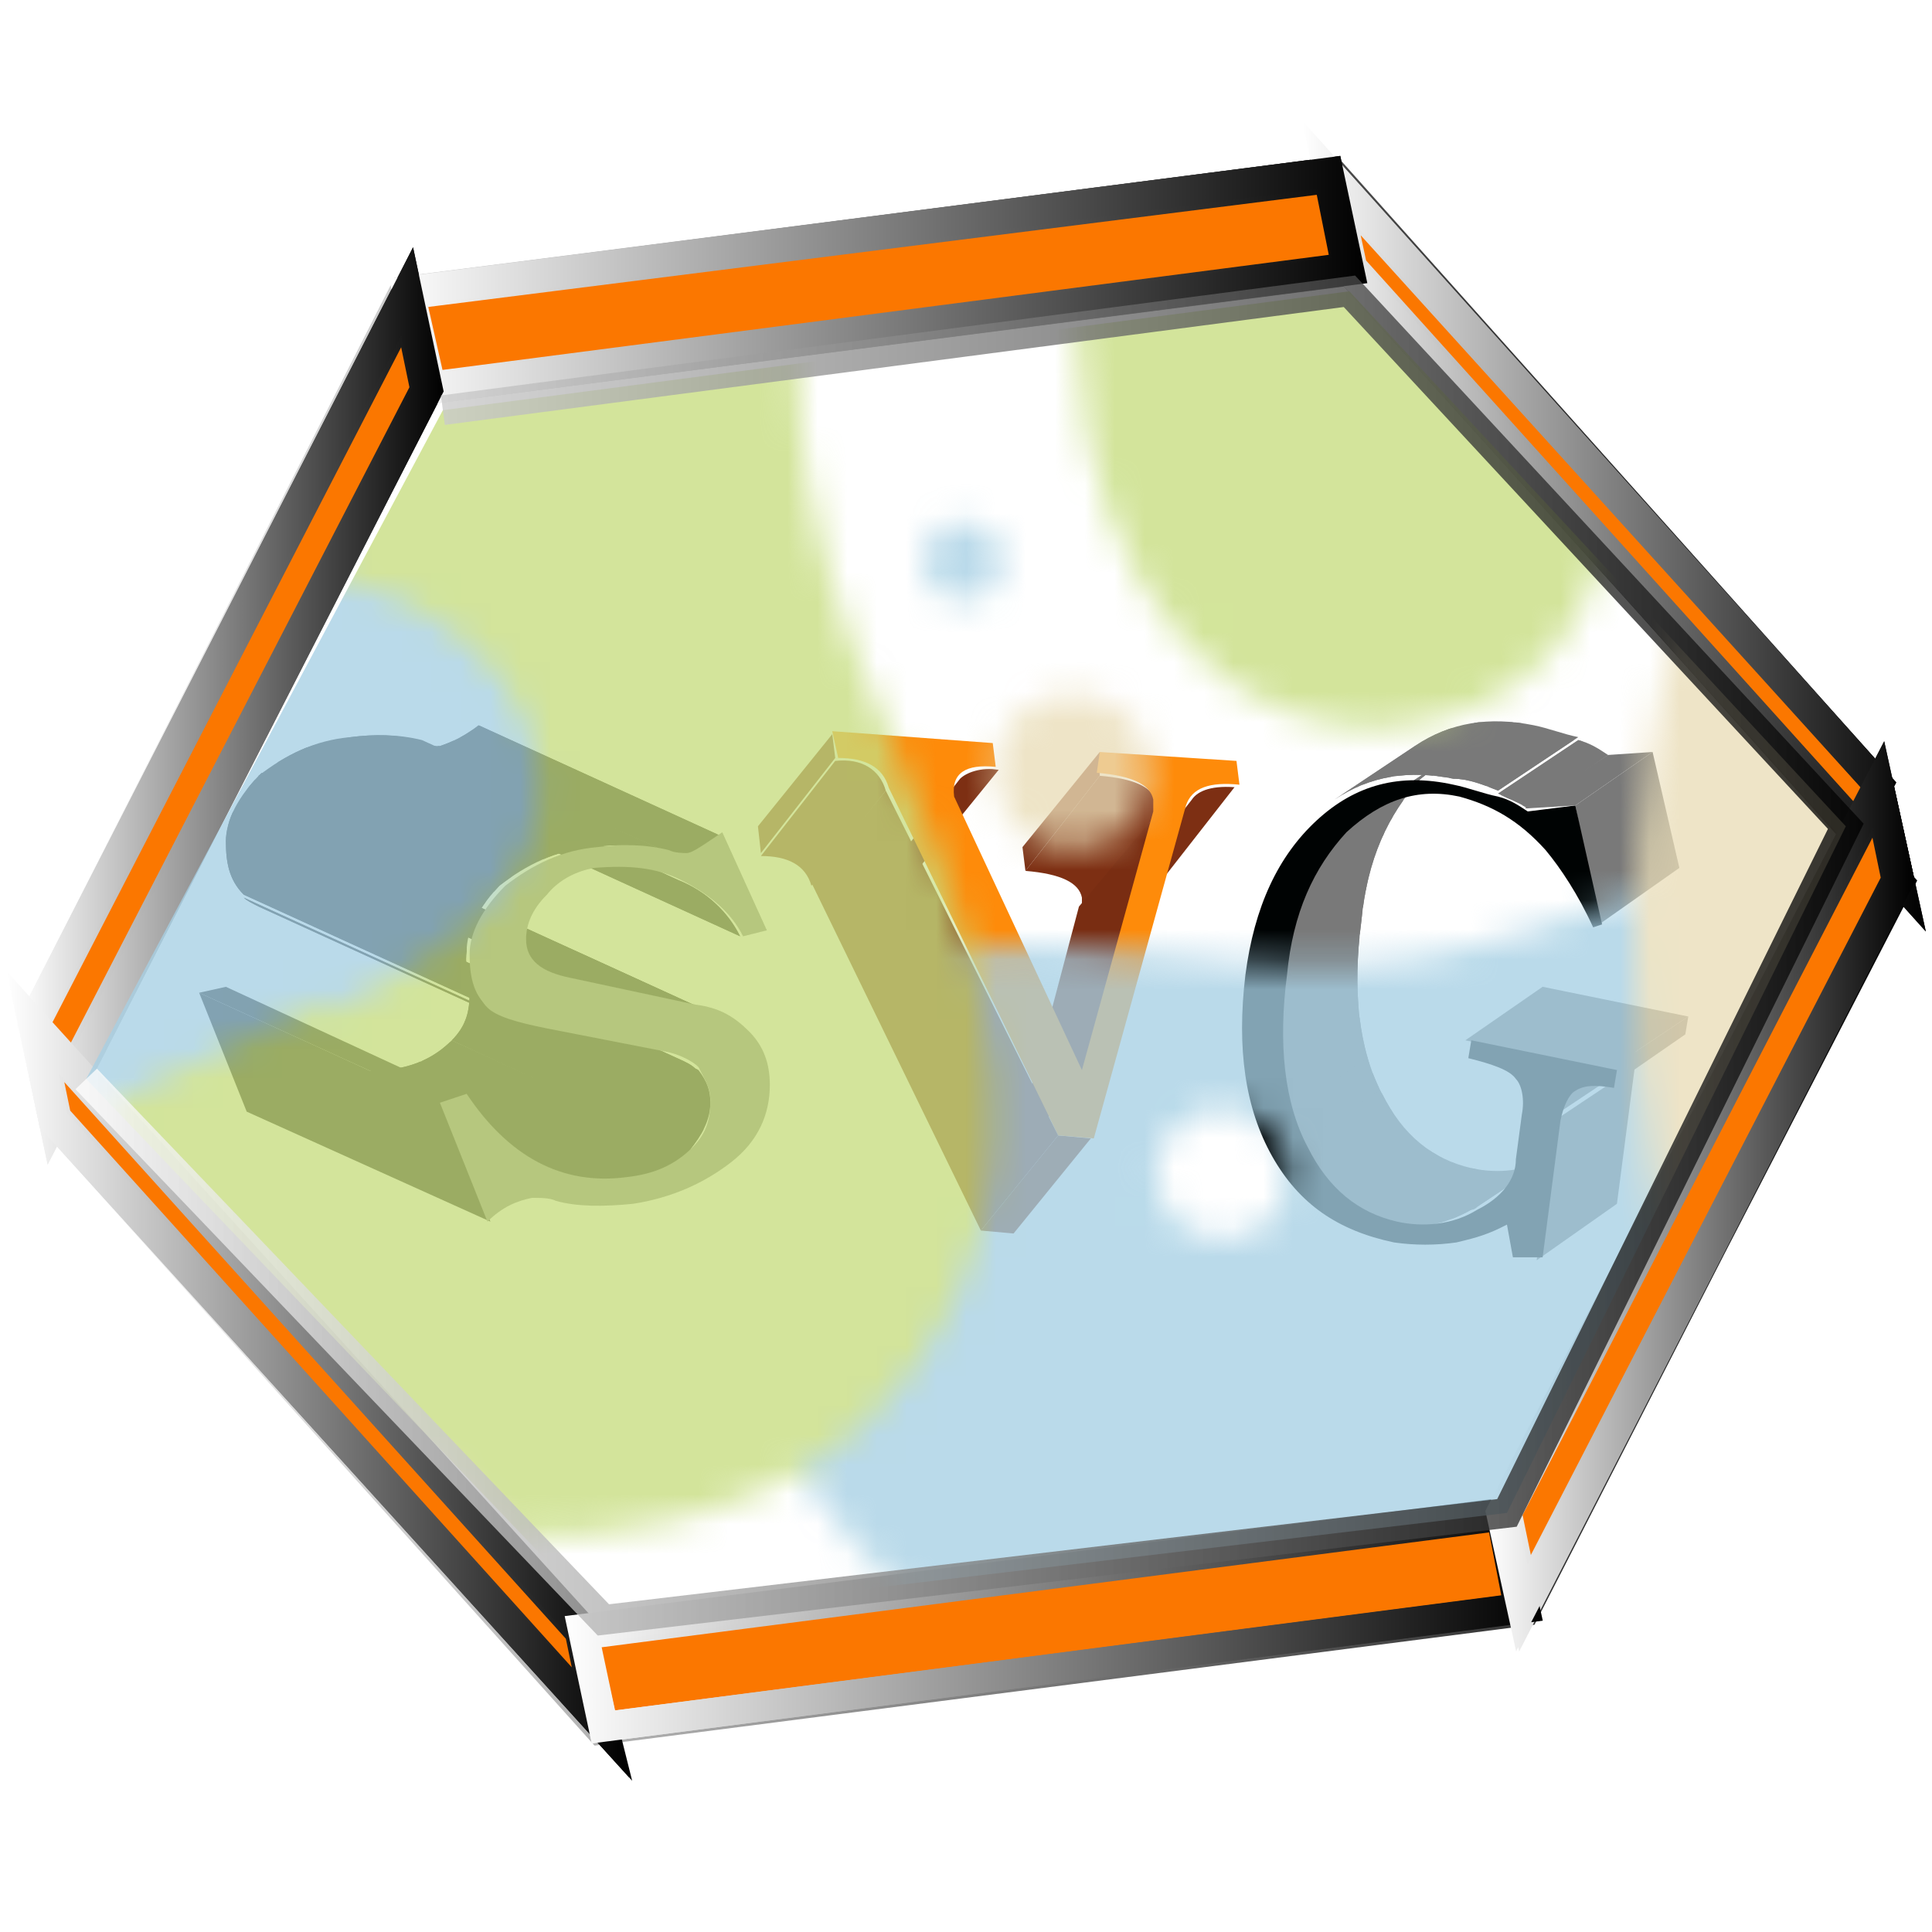 <?xml version="1.0" encoding="utf-8"?>
<!-- Generator: Adobe Illustrator 19.2.1, SVG Export Plug-In . SVG Version: 6.00 Build 0)  -->
<svg version="1.1" id="Layer_1" xmlns="http://www.w3.org/2000/svg" xmlns:xlink="http://www.w3.org/1999/xlink" x="0px" y="0px"
	 viewBox="0 0 65 65" style="enable-background:new 0 0 65 65;" xml:space="preserve">
<style type="text/css">
	.st0{fill:none;}
	.st1{fill:#C6DD7F;}
	.st2{fill:#E9DDB7;}
	.st3{fill:#A6D0E4;}
	.st4{enable-background:new    ;}
	.st5{clip-path:url(#SVGID_16_);enable-background:new    ;}
	.st6{clip-path:url(#SVGID_20_);enable-background:new    ;}
	.st7{clip-path:url(#SVGID_23_);enable-background:new    ;}
	.st8{clip-path:url(#SVGID_25_);enable-background:new    ;}
	.st9{clip-path:url(#SVGID_27_);enable-background:new    ;}
	.st10{clip-path:url(#SVGID_29_);enable-background:new    ;}
	.st11{clip-path:url(#SVGID_32_);enable-background:new    ;}
	.st12{clip-path:url(#SVGID_36_);enable-background:new    ;}
	.st13{clip-path:url(#SVGID_40_);enable-background:new    ;}
	.st14{clip-path:url(#SVGID_42_);enable-background:new    ;}
	.st15{fill:#797979;}
	.st16{clip-path:url(#SVGID_45_);enable-background:new    ;}
	.st17{clip-path:url(#SVGID_48_);enable-background:new    ;}
	.st18{fill:#7D2F13;}
	.st19{clip-path:url(#SVGID_50_);enable-background:new    ;}
	.st20{fill:#792D12;}
	.st21{clip-path:url(#SVGID_53_);enable-background:new    ;}
	.st22{clip-path:url(#SVGID_56_);enable-background:new    ;}
	.st23{fill:#803013;}
	.st24{fill:#FE8B0A;}
	.st25{fill:#7B2E12;}
	.st26{clip-path:url(#SVGID_58_);enable-background:new    ;}
	.st27{clip-path:url(#SVGID_61_);enable-background:new    ;}
	.st28{clip-path:url(#SVGID_64_);enable-background:new    ;}
	.st29{clip-path:url(#SVGID_66_);enable-background:new    ;}
	.st30{fill:#000303;}
	.st31{clip-path:url(#SVGID_69_);}
	.st32{stroke:url(#SVGID_70_);stroke-miterlimit:10;}
	.st33{fill:none;stroke:url(#SVGID_72_);stroke-miterlimit:10;}
	.st34{clip-path:url(#SVGID_74_);}
	.st35{stroke:url(#SVGID_76_);stroke-miterlimit:10;}
	.st36{fill:none;stroke:url(#SVGID_77_);stroke-miterlimit:10;}
	.st37{clip-path:url(#SVGID_80_);}
	.st38{stroke:url(#SVGID_81_);stroke-miterlimit:10;}
	.st39{fill:none;stroke:url(#SVGID_82_);stroke-miterlimit:10;}
	.st40{clip-path:url(#SVGID_85_);}
	.st41{stroke:url(#SVGID_86_);stroke-miterlimit:10;}
	.st42{fill:none;stroke:url(#SVGID_88_);stroke-miterlimit:10;}
	.st43{clip-path:url(#SVGID_90_);}
	.st44{stroke:url(#SVGID_92_);stroke-miterlimit:10;}
	.st45{fill:none;stroke:url(#SVGID_93_);stroke-miterlimit:10;}
	.st46{clip-path:url(#SVGID_95_);}
	.st47{stroke:url(#SVGID_96_);stroke-miterlimit:10;}
	.st48{fill:none;stroke:url(#SVGID_97_);stroke-miterlimit:10;}
	.st49{clip-path:url(#SVGID_99_);}
	.st50{stroke:url(#SVGID_100_);stroke-miterlimit:10;}
	.st51{fill:none;stroke:url(#SVGID_101_);stroke-miterlimit:10;}
	.st52{clip-path:url(#SVGID_103_);}
	.st53{stroke:url(#SVGID_104_);stroke-miterlimit:10;}
	.st54{fill:none;stroke:url(#SVGID_105_);stroke-miterlimit:10;}
	.st55{fill:#FB7700;}
	.st56{clip-path:url(#SVGID_107_);}
	.st57{fill:#FB7700;stroke:url(#SVGID_108_);stroke-miterlimit:10;}
	.st58{fill:none;stroke:url(#SVGID_109_);stroke-miterlimit:10;}
	.st59{clip-path:url(#SVGID_111_);}
	.st60{fill:#FB7700;stroke:url(#SVGID_112_);stroke-miterlimit:10;}
	.st61{fill:none;stroke:url(#SVGID_113_);stroke-miterlimit:10;}
	.st62{clip-path:url(#SVGID_115_);}
	.st63{fill:#FB7700;stroke:url(#SVGID_116_);stroke-miterlimit:10;}
	.st64{fill:none;stroke:url(#SVGID_117_);stroke-miterlimit:10;}
	.st65{clip-path:url(#SVGID_119_);}
	.st66{fill:#FB7700;stroke:url(#SVGID_120_);stroke-miterlimit:10;}
	.st67{fill:none;stroke:url(#SVGID_121_);stroke-miterlimit:10;}
	.st68{clip-path:url(#SVGID_123_);}
	.st69{fill:#FB7700;stroke:url(#SVGID_124_);stroke-miterlimit:10;}
	.st70{fill:none;stroke:url(#SVGID_125_);stroke-miterlimit:10;}
	.st71{clip-path:url(#SVGID_127_);}
	.st72{fill:#FB7700;stroke:url(#SVGID_128_);stroke-miterlimit:10;}
	.st73{fill:none;stroke:url(#SVGID_129_);stroke-miterlimit:10;}
	.st74{opacity:0.78;fill:url(#SVGID_130_);stroke:url(#SVGID_131_);stroke-miterlimit:10;enable-background:new    ;}
</style>
<pattern  width="144.1" height="138.4" patternUnits="userSpaceOnUse" id="Alyssa_2" viewBox="100.1 -203.2 144.1 138.4" style="overflow:visible;">
	<g>
		<rect x="100.1" y="-203.2" class="st0" width="144.1" height="138.4"/>
		<g>
			<rect x="100.1" y="-203.2" class="st0" width="144.1" height="138.4"/>
			<g>
				<path class="st1" d="M311.1-223.3c-11.8,1.4-19.4-0.3-22.7-3.1c-3-2.5-5-5.4-2.2-11.9c2.9-7.1,1.5-14.7-5.5-15.9
					c-6.2-1-10.9,4.8-11.2,12.3c-0.2,5.2-1.9,8.3-5.5,7.6s-4.6-5.9-3.6-11.8c1.4-8.1,5.5-11.8,6.2-20.2c0.5-6.1-2.9-13.7-12.5-15
					c-9.3-1.4-15.9,4.3-16.6,10.5c-0.7,6.6,3.6,10.9,3.1,17.6s-4,10.2-5.9,17.3c-2.8,10.5,1.2,19,7.8,22.7c14.7,8.1,22.8-3.6,36-1.6
					c10.9,1.7,23.3,18.2,33,19.5c8.2,1.2,13.8-4.7,15-14C327.7-218.6,321.8-224.5,311.1-223.3z M268.9-223.8c0,2.3-1.9,4.2-4.2,4.2
					c-2.3,0-4.2-1.9-4.2-4.2s1.9-4.2,4.2-4.2C267.1-228,268.9-226.1,268.9-223.8z M318.4-208.4c0,1-0.8,1.7-1.7,1.7
					c-1,0-1.7-0.8-1.7-1.7s0.8-1.7,1.7-1.7C317.6-210.2,318.4-209.4,318.4-208.4z"/>
			</g>
			<g>
				<path class="st2" d="M148.9-204.1c0-7.2,4.6-13.8-1-16.3c-8.5-3.8-28,14.3-28,36.2c0,12,8.7,19,17.8,19c12.3,0,18-8.2,18-17.5
					C155.7-192.1,148.9-195.9,148.9-204.1z M143.5-198.7c0,1.1-0.9,2.1-2.1,2.1c-1.1,0-2.1-0.9-2.1-2.1c0-1.1,0.9-2.1,2.1-2.1
					S143.5-199.9,143.5-198.7z"/>
				<path class="st3" d="M223.6-227.6c-7.9-2.7-19.4,15.3-17.7,27c1.2,8.2,7.1,13.2,13.1,14.2c7.5,1.3,12.9-2.6,13.3-7.2
					c0.5-6.3-3.6-7.5-4.2-15C227.5-215.7,231.8-224.8,223.6-227.6z M219.8-200.1c0,1.4-1.2,2.6-2.6,2.6c-1.4,0-2.6-1.2-2.6-2.6
					s1.2-2.6,2.6-2.6C218.6-202.7,219.8-201.5,219.8-200.1z"/>
				<circle class="st2" cx="116.9" cy="-205.1" r="2.6"/>
				<path class="st3" d="M184.7-197.4c0.7-8.1,12.7-7,17.9-14.2c10.5-14.5-1.2-46.4-21.6-46.4c-11.7,0-24.2,9.7-24.2,29.2
					c0,15.8,10.2,21.5,8.3,42.2c-1,10.8-12.5,20.3-12.5,34.8c0,5.9,3.6,13.4,11.6,13.4c7.1,0,10.8-6,10.8-12.9
					c0-6.8-5.4-15.7,1.4-19c5.2-2.6,13.2,4.8,19.5,6.8c5.2,1.6,12.4-0.2,14.8-8.5c2.5-8.9-3.3-14.7-11.6-16.7
					C192.6-190.3,184.1-191,184.7-197.4z M168.7-166.9c0,1.8-1.5,3.3-3.3,3.3c-1.8,0-3.3-1.5-3.3-3.3s1.5-3.3,3.3-3.3
					C167.2-170.1,168.7-168.7,168.7-166.9z M194.7-176.5c1.3,0,2.3,1,2.3,2.3c0,1.3-1,2.3-2.3,2.3c-1.3,0-2.3-1-2.3-2.3
					C192.3-175.5,193.4-176.5,194.7-176.5z M174.7-236.2c0,1.8-1.5,3.3-3.3,3.3c-1.8,0-3.3-1.5-3.3-3.3c0-1.8,1.5-3.3,3.3-3.3
					C173.2-239.5,174.7-238,174.7-236.2z"/>
				<path class="st1" d="M167-223.3c-11.8,1.4-19.4-0.3-22.7-3.1c-3-2.5-5-5.4-2.2-11.9c2.9-7.1,1.5-14.7-5.5-15.9
					c-6.2-1-10.9,4.8-11.2,12.3c-0.2,5.2-1.9,8.3-5.5,7.6s-4.6-5.9-3.6-11.8c1.4-8.1,5.5-11.8,6.2-20.2c0.5-6.1-2.9-13.7-12.5-15
					c-9.3-1.4-15.9,4.3-16.6,10.5c-0.7,6.6,3.6,10.9,3.1,17.6s-4,10.2-5.9,17.3c-2.8,10.5,1.2,19,7.8,22.7c14.7,8.1,22.8-3.6,36-1.6
					c10.9,1.7,23.3,18.2,33,19.5c8.2,1.2,13.8-4.7,15-14C183.6-218.6,177.7-224.5,167-223.3z M124.8-223.8c0,2.3-1.9,4.2-4.2,4.2
					c-2.3,0-4.2-1.9-4.2-4.2s1.9-4.2,4.2-4.2C123-228,124.8-226.1,124.8-223.8z M174.3-208.4c0,1-0.8,1.7-1.7,1.7
					c-1,0-1.7-0.8-1.7-1.7s0.8-1.7,1.7-1.7C173.5-210.2,174.3-209.4,174.3-208.4z"/>
			</g>
			<g>
				<path class="st3" d="M290.4-176.8c0-6.2-4.2-10.7-8.6-11.6c-4.5-0.9-8.3,1.3-13-1.2c-4.8-2.6-7.1-11.1-16.8-11.1
					c-8,0-15.2,8-15.2,18.8c0,20.2,13.1,29.2,25.6,29.2C279-152.5,290.4-165.2,290.4-176.8z M270.7-162.4c0,2.1-1.7,3.8-3.8,3.8
					c-2.1,0-3.8-1.7-3.8-3.8c0-2.1,1.7-3.8,3.8-3.8S270.7-164.5,270.7-162.4z"/>
				<path class="st1" d="M311.1-84.9c-11.8,1.4-19.4-0.3-22.7-3.1c-3-2.5-5-5.4-2.2-11.9c2.9-7.1,1.5-14.7-5.5-15.9
					c-6.2-1-10.9,4.8-11.2,12.3c-0.2,5.2-1.9,8.3-5.5,7.6s-4.6-5.9-3.6-11.8c1.4-8.1,5.5-11.8,6.2-20.2c0.5-6.1-2.9-13.7-12.5-15
					c-9.3-1.4-15.9,4.3-16.6,10.5c-0.7,6.6,3.6,10.9,3.1,17.6c-0.5,6.7-4,10.2-5.9,17.3c-2.8,10.5,1.2,19,7.8,22.7
					c14.7,8.1,22.8-3.6,36-1.6c10.9,1.7,23.3,18.2,33,19.5c8.2,1.2,13.8-4.7,15-14C327.7-80.3,321.8-86.2,311.1-84.9z M268.9-85.4
					c0,2.3-1.9,4.2-4.2,4.2c-2.3,0-4.2-1.9-4.2-4.2s1.9-4.2,4.2-4.2C267.1-89.6,268.9-87.7,268.9-85.4z M318.4-70.1
					c0,1-0.8,1.7-1.7,1.7c-1,0-1.7-0.8-1.7-1.7c0-1,0.8-1.7,1.7-1.7S318.4-71,318.4-70.1z"/>
			</g>
			<g>
				<path class="st3" d="M131.9-148.4c-14-2-21.2,13.3-17.7,20.3c3.7,7.3,12.1,4.2,19.5,4.2c9.7,0,16.4,7.6,20.4,2.3
					C158.4-127.2,149.1-146,131.9-148.4z M132.4-130.9c0,1.2-1,2.2-2.2,2.2c-1.2,0-2.2-1-2.2-2.2s1-2.2,2.2-2.2
					C131.4-133.2,132.4-132.2,132.4-130.9z"/>
				<path class="st2" d="M148.9-65.7c0-7.2,4.6-13.8-1-16.3c-8.5-3.8-28,14.3-28,36.2c0,12,8.7,19,17.8,19c12.3,0,18-8.2,18-17.5
					C155.7-53.7,148.9-57.5,148.9-65.7z M143.5-60.4c0,1.1-0.9,2.1-2.1,2.1c-1.1,0-2.1-0.9-2.1-2.1c0-1.1,0.9-2.1,2.1-2.1
					C142.6-62.4,143.5-61.5,143.5-60.4z"/>
				<path class="st3" d="M146.3-176.8c0-6.2-4.2-10.7-8.6-11.6c-4.5-0.9-8.3,1.3-13-1.2c-4.8-2.6-7.1-11.1-16.8-11.1
					c-8,0-15.2,8-15.2,18.8c0,20.2,13.1,29.2,25.6,29.2C134.8-152.5,146.3-165.2,146.3-176.8z M126.5-162.4c0,2.1-1.7,3.8-3.8,3.8
					c-2.1,0-3.8-1.7-3.8-3.8c0-2.1,1.7-3.8,3.8-3.8C124.8-166.2,126.5-164.5,126.5-162.4z"/>
				<circle class="st1" cx="143.1" cy="-153.1" r="2.4"/>
				<path class="st3" d="M229.3-134.6c-3.2-4.7,1-10.7-1.4-15.2s-6.7-5-9.9-2.6c-3.6,2.8-3.4,6.6-8.3,8.8c-5.5,2.5-18-2.2-19.7,7.3
					c-0.9,4.8,2.4,8.6,7.3,9.7c6.1,1.4,9.4,0.2,15.4,3.1c6.1,2.9,11.2,9,22.1,12.1c10.4,3,16.1-1.6,16.6-5.9
					C252.4-125.7,234.3-127.2,229.3-134.6z M227-127.1c0,1.2-1,2.2-2.2,2.2c-1.2,0-2.2-1-2.2-2.2s1-2.2,2.2-2.2
					C226-129.4,227-128.4,227-127.1z"/>
				<path class="st2" d="M256.2-173.7c0-17.2-14.5-25.5-27-22.8c-10.3,2.2-12.8,17.3-16.7,26.2c-3.7,8.6-8.8,22.5-20.2,22.5
					c-11.2,0-12.8-14.5-23.7-14.5c-11,0-24.5,15.7-24.5,39.7c0,14.7,9.8,31.5,20.8,30.7c11.7-0.8,4.5-19.7,15.3-19.7
					c9.5,0,7.9,16.3,9.2,23.3c1.7,9,6.8,14.2,18.5,13.2c14.4-1.2,22.3-13.5,18.9-23.3c-4-11.5-23.9-17.3-21.5-30.5
					c1.3-7.6,13-12,26-16.2C245.9-149.9,256.2-156.6,256.2-173.7z M211.3-97.9c0-1.8,1.5-3.3,3.3-3.3c1.8,0,3.3,1.5,3.3,3.3
					s-1.5,3.3-3.3,3.3C212.7-94.6,211.3-96.1,211.3-97.9z M164.6-122.8c0,1-0.8,1.7-1.7,1.7c-1,0-1.7-0.8-1.7-1.7
					c0-1,0.8-1.7,1.7-1.7S164.6-123.8,164.6-122.8z M182.1-133.5c0,2.1-1.7,3.8-3.8,3.8s-3.8-1.7-3.8-3.8s1.7-3.8,3.8-3.8
					C180.3-137.3,182.1-135.6,182.1-133.5z M201.9-118c0,0.9-0.7,1.6-1.6,1.6c-0.9,0-1.6-0.7-1.6-1.6c0-0.9,0.7-1.6,1.6-1.6
					C201.2-119.5,201.9-118.8,201.9-118z M231.6-172.7c0,1.8-1.4,3.2-3.2,3.2c-1.8,0-3.2-1.4-3.2-3.2c0-1.8,1.4-3.2,3.2-3.2
					C230.2-175.8,231.6-174.4,231.6-172.7z"/>
				<path class="st3" d="M223.6-89.2c-7.9-2.7-19.4,15.3-17.7,27C207.1-54,213-49,219-48c7.5,1.3,12.9-2.6,13.3-7.2
					c0.5-6.3-3.6-7.5-4.2-15C227.5-77.3,231.8-86.4,223.6-89.2z M219.8-61.7c0,1.4-1.2,2.6-2.6,2.6c-1.4,0-2.6-1.2-2.6-2.6
					c0-1.4,1.2-2.6,2.6-2.6C218.6-64.3,219.8-63.2,219.8-61.7z"/>
				<circle class="st2" cx="116.9" cy="-66.8" r="2.6"/>
				<path class="st2" d="M253.4-153.5c0,8.4-5.1,15.2-11.3,15.2c-6.2,0-11.3-6.8-11.3-15.2s5.1-12.4,11.3-12.4
					C248.3-165.9,253.4-161.9,253.4-153.5z"/>
				<path class="st3" d="M184.7-59c0.7-8.1,12.7-7,17.9-14.2c10.5-14.5-1.2-46.4-21.6-46.4c-11.7,0-24.2,9.7-24.2,29.2
					c0,15.8,10.2,21.5,8.3,42.2c-1,10.8-12.5,20.3-12.5,34.8c0,5.9,3.6,13.4,11.6,13.4c7.1,0,10.8-6,10.8-12.9
					c0-6.8-5.4-15.7,1.4-19c5.2-2.6,13.2,4.8,19.5,6.8c5.2,1.6,12.4-0.2,14.8-8.5c2.5-8.9-3.3-14.7-11.6-16.7
					C192.6-51.9,184.1-52.6,184.7-59z M168.7-28.5c0,1.8-1.5,3.3-3.3,3.3c-1.8,0-3.3-1.5-3.3-3.3s1.5-3.3,3.3-3.3
					C167.2-31.8,168.7-30.3,168.7-28.5z M194.7-38.2c1.3,0,2.3,1,2.3,2.3s-1,2.3-2.3,2.3c-1.3,0-2.3-1-2.3-2.3
					C192.3-37.1,193.4-38.2,194.7-38.2z M174.7-97.9c0,1.8-1.5,3.3-3.3,3.3c-1.8,0-3.3-1.5-3.3-3.3s1.5-3.3,3.3-3.3
					C173.2-101.1,174.7-99.7,174.7-97.9z"/>
				<path class="st1" d="M167-84.9c-11.8,1.4-19.4-0.3-22.7-3.1c-3-2.5-5-5.4-2.2-11.9c2.9-7.1,1.5-14.7-5.5-15.9
					c-6.2-1-10.9,4.8-11.2,12.3c-0.2,5.2-1.9,8.3-5.5,7.6s-4.6-5.9-3.6-11.8c1.4-8.1,5.5-11.8,6.2-20.2c0.5-6.1-2.9-13.7-12.5-15
					c-9.3-1.4-15.9,4.3-16.6,10.5c-0.7,6.6,3.6,10.9,3.1,17.6c-0.5,6.7-4,10.2-5.9,17.3c-2.8,10.5,1.2,19,7.8,22.7
					c14.7,8.1,22.8-3.6,36-1.6c10.9,1.7,23.3,18.2,33,19.5c8.2,1.2,13.8-4.7,15-14C183.6-80.3,177.7-86.2,167-84.9z M124.8-85.4
					c0,2.3-1.9,4.2-4.2,4.2c-2.3,0-4.2-1.9-4.2-4.2s1.9-4.2,4.2-4.2C123-89.6,124.8-87.7,124.8-85.4z M174.3-70.1
					c0,1-0.8,1.7-1.7,1.7c-1,0-1.7-0.8-1.7-1.7c0-1,0.8-1.7,1.7-1.7S174.3-71,174.3-70.1z"/>
				<circle class="st1" cx="228.9" cy="-107.2" r="1.4"/>
				<circle class="st2" cx="233.6" cy="-68.8" r="2.2"/>
				<circle class="st3" cx="151.1" cy="-92" r="1.2"/>
				<circle class="st3" cx="147.3" cy="-160.5" r="1.4"/>
				<circle class="st2" cx="232" cy="-138.5" r="1.2"/>
				<circle class="st1" cx="192.5" cy="-156.5" r="3.4"/>
				<circle class="st2" cx="198.8" cy="-196.3" r="2.1"/>
				<circle class="st2" cx="160.6" cy="-190" r="1.6"/>
				<circle class="st1" cx="233.2" cy="-76" r="2.6"/>
				<circle class="st3" cx="223.2" cy="-110.8" r="2.4"/>
				<circle class="st2" cx="125.2" cy="-117.4" r="2.6"/>
				<circle class="st3" cx="121.5" cy="-110.3" r="1.3"/>
				<circle class="st2" cx="185.5" cy="-162.2" r="1.6"/>
			</g>
			<g>
				<path class="st3" d="M85.1-134.6c-3.2-4.7,1-10.7-1.4-15.2s-6.7-5-9.9-2.6c-3.6,2.8-3.4,6.6-8.3,8.8c-5.5,2.5-18-2.2-19.7,7.3
					c-0.9,4.8,2.4,8.6,7.3,9.7c6.1,1.4,9.4,0.2,15.4,3.1c6.1,2.9,11.2,9,22.1,12.1c10.4,3,16.1-1.6,16.6-5.9
					C108.3-125.7,90.1-127.2,85.1-134.6z M82.9-127.1c0,1.2-1,2.2-2.2,2.2s-2.2-1-2.2-2.2s1-2.2,2.2-2.2
					C81.9-129.4,82.9-128.4,82.9-127.1z"/>
				<path class="st2" d="M112.1-173.7c0-17.2-14.5-25.5-27-22.8c-10.3,2.2-12.8,17.3-16.7,26.2c-3.7,8.6-8.8,22.5-20.2,22.5
					c-11.2,0-12.8-14.5-23.7-14.5c-11,0-24.5,15.7-24.5,39.7c0,14.7,9.8,31.5,20.8,30.7c11.7-0.8,4.5-19.7,15.3-19.7
					c9.5,0,7.9,16.3,9.2,23.3c1.7,9,6.8,14.2,18.5,13.2c14.4-1.2,22.3-13.5,18.9-23.3c-4-11.5-23.9-17.3-21.5-30.5
					c1.3-7.6,13-12,26-16.2C101.8-149.9,112.1-156.6,112.1-173.7z M67.1-97.9c0-1.8,1.5-3.3,3.3-3.3s3.3,1.5,3.3,3.3
					s-1.5,3.3-3.3,3.3S67.1-96.1,67.1-97.9z M20.5-122.8c0,1-0.8,1.7-1.7,1.7c-1,0-1.7-0.8-1.7-1.7c0-1,0.8-1.7,1.7-1.7
					S20.5-123.8,20.5-122.8z M37.9-133.5c0,2.1-1.7,3.8-3.8,3.8s-3.8-1.7-3.8-3.8s1.7-3.8,3.8-3.8S37.9-135.6,37.9-133.5z M57.8-118
					c0,0.9-0.7,1.6-1.6,1.6c-0.9,0-1.6-0.7-1.6-1.6c0-0.9,0.7-1.6,1.6-1.6C57.1-119.5,57.8-118.8,57.8-118z M87.5-172.7
					c0,1.8-1.4,3.2-3.2,3.2c-1.8,0-3.2-1.4-3.2-3.2c0-1.8,1.4-3.2,3.2-3.2C86-175.8,87.5-174.4,87.5-172.7z"/>
				<path class="st2" d="M109.3-153.5c0,8.4-5.1,15.2-11.3,15.2c-6.3,0-11.3-6.8-11.3-15.2s5.1-12.4,11.3-12.4
					C104.2-166,109.3-161.9,109.3-153.5z"/>
			</g>
		</g>
	</g>
</pattern>
<g>
	<g class="st4">
		<g class="st4">
			<g>
				<path id="SVGID_1_" d="M23.2,38.7L15.2,35c0.5-0.5,0.6-1,0.6-1.6c0-0.4-0.2-0.7-0.4-1.1l8.1,3.7c0.3,0.4,0.4,0.7,0.4,1.1
					C23.9,37.7,23.6,38.2,23.2,38.7z"/>
			</g>
			<g>
				<defs>
					<path id="SVGID_14_" d="M23.2,38.7L15.2,35c0.5-0.5,0.6-1,0.6-1.6c0-0.4-0.2-0.7-0.4-1.1l8.1,3.7c0.3,0.4,0.4,0.7,0.4,1.1
						C23.9,37.7,23.6,38.2,23.2,38.7z"/>
				</defs>
				<clipPath id="SVGID_16_">
					<use xlink:href="#SVGID_14_"  style="overflow:visible;"/>
				</clipPath>
				<g class="st5">
					<path d="M23.2,38.7L15.2,35l0,0L23.2,38.7L23.2,38.7"/>
					<path d="M23.2,38.7L15.2,35c0.1-0.1,0.2-0.2,0.2-0.3l8.1,3.7C23.4,38.5,23.3,38.6,23.2,38.7"/>
					<path d="M23.5,38.4l-8.1-3.7c0.1-0.1,0.2-0.2,0.2-0.4l8.1,3.7C23.6,38.1,23.6,38.2,23.5,38.4"/>
					<path d="M23.6,38l-8.1-3.7c0.2-0.3,0.2-0.6,0.2-1c0-0.4-0.2-0.7-0.4-1.1l8.1,3.7c0.3,0.4,0.4,0.7,0.4,1.1
						C23.9,37.4,23.8,37.7,23.6,38"/>
				</g>
			</g>
		</g>
		<g class="st4">
			<g>
				<path id="SVGID_3_" d="M14.9,32l8.1,3.7c0.2,0.1,0.4,0.2,0.5,0.4l-8.1-3.7C15.2,32.2,15,32.1,14.9,32z"/>
			</g>
			<g>
				<defs>
					<path id="SVGID_18_" d="M14.9,32l8.1,3.7c0.2,0.1,0.4,0.2,0.5,0.4l-8.1-3.7C15.2,32.2,15,32.1,14.9,32z"/>
				</defs>
				<clipPath id="SVGID_20_">
					<use xlink:href="#SVGID_18_"  style="overflow:visible;"/>
				</clipPath>
				<g class="st6">
					<path d="M23.5,36l-8.1-3.7c-0.2-0.1-0.3-0.2-0.5-0.4l8.1,3.7C23.2,35.8,23.3,35.8,23.5,36"/>
				</g>
			</g>
		</g>
		<g class="st4">
			<g>
				<path id="SVGID_5_" d="M16.1,30.5l8.1,3.7c-0.3-0.1-0.6-0.2-0.9-0.3l-8.1-3.7C15.5,30.3,15.8,30.4,16.1,30.5z"/>
			</g>
			<g>
				<defs>
					<path id="SVGID_22_" d="M16.1,30.5l8.1,3.7c-0.3-0.1-0.6-0.2-0.9-0.3l-8.1-3.7C15.5,30.3,15.8,30.4,16.1,30.5z"/>
				</defs>
				<clipPath id="SVGID_23_">
					<use xlink:href="#SVGID_22_"  style="overflow:visible;"/>
				</clipPath>
				<g class="st7">
					<path d="M23.2,33.8l-8.1-3.7l0,0L23.2,33.8L23.2,33.8"/>
					<path d="M23.2,33.9l-8.1-3.7c0.3,0.1,0.5,0.1,0.8,0.2l8.1,3.7C23.9,34,23.6,33.9,23.2,33.9"/>
					<path d="M24.1,34.1L16,30.5c0.1,0,0.1,0.1,0.2,0.1l8.1,3.7C24.2,34.1,24.1,34.1,24.1,34.1"/>
				</g>
			</g>
		</g>
		<g class="st4">
			<g>
				<path id="SVGID_7_" d="M18.3,39.3l-8.1-3.7C11.1,36,12,36.1,13,36c0.9-0.1,1.6-0.4,2.2-1l8.1,3.7c-0.5,0.5-1.3,0.8-2.2,1
					C20,39.8,19.1,39.6,18.3,39.3z"/>
			</g>
			<g>
				<defs>
					<path id="SVGID_24_" d="M18.3,39.3l-8.1-3.7C11.1,36,12,36.1,13,36c0.9-0.1,1.6-0.4,2.2-1l8.1,3.7c-0.5,0.5-1.3,0.8-2.2,1
						C20,39.8,19.1,39.6,18.3,39.3z"/>
				</defs>
				<clipPath id="SVGID_25_">
					<use xlink:href="#SVGID_24_"  style="overflow:visible;"/>
				</clipPath>
				<g class="st8">
					<path d="M18.3,39.3l-8.1-3.7c0.1,0,0.1,0.1,0.2,0.1l8.1,3.7C18.4,39.3,18.3,39.3,18.3,39.3"/>
					<path d="M18.5,39.3l-8.1-3.7c0.2,0.1,0.5,0.2,0.8,0.2l8.1,3.7C19,39.5,18.7,39.4,18.5,39.3"/>
					<path d="M19.2,39.6l-8.1-3.7C11.7,36,12.3,36,13,36c0.4-0.1,0.8-0.1,1.1-0.3l8.1,3.7c-0.3,0.1-0.7,0.2-1.1,0.3
						C20.4,39.7,19.8,39.7,19.2,39.6"/>
					<path d="M22.1,39.3l-8.1-3.7c0.2-0.1,0.3-0.1,0.5-0.2l8.1,3.7C22.5,39.2,22.3,39.3,22.1,39.3"/>
					<path d="M22.6,39.1l-8.1-3.7c0.2-0.1,0.2-0.1,0.3-0.2l8.1,3.7C22.9,39,22.7,39.1,22.6,39.1"/>
					<path d="M22.9,38.9l-8.1-3.7c0.1-0.1,0.2-0.1,0.2-0.2l8.1,3.7C23.2,38.8,23,38.8,22.9,38.9"/>
				</g>
			</g>
		</g>
		<g class="st4">
			<g>
				<path id="SVGID_9_" d="M24.9,31.5l-8.1-3.7c-0.4-0.8-1.1-1.4-2.1-1.9l8.1,3.7C23.8,30,24.5,30.7,24.9,31.5z"/>
			</g>
			<g>
				<defs>
					<path id="SVGID_26_" d="M24.9,31.5l-8.1-3.7c-0.4-0.8-1.1-1.4-2.1-1.9l8.1,3.7C23.8,30,24.5,30.7,24.9,31.5z"/>
				</defs>
				<clipPath id="SVGID_27_">
					<use xlink:href="#SVGID_26_"  style="overflow:visible;"/>
				</clipPath>
				<g class="st9">
					<path d="M24.9,31.5l-8.1-3.7c-0.4-0.8-1.1-1.4-2.1-1.9l8.1,3.7C23.8,30,24.5,30.7,24.9,31.5"/>
				</g>
			</g>
		</g>
		<g class="st4">
			<g>
				<path id="SVGID_11_" d="M14.6,25.9l8.1,3.7c0,0,0.1,0,0.1,0.1L14.6,25.9C14.7,25.9,14.7,25.9,14.6,25.9z"/>
			</g>
			<g>
				<defs>
					<path id="SVGID_28_" d="M14.6,25.9l8.1,3.7c0,0,0.1,0,0.1,0.1L14.6,25.9C14.7,25.9,14.7,25.9,14.6,25.9z"/>
				</defs>
				<clipPath id="SVGID_29_">
					<use xlink:href="#SVGID_28_"  style="overflow:visible;"/>
				</clipPath>
				<g class="st10">
					<path d="M22.9,29.6l-8.1-3.7c0,0-0.1,0-0.1-0.1L22.9,29.6C22.8,29.6,22.8,29.6,22.9,29.6"/>
				</g>
			</g>
		</g>
		<g class="st4">
			<g>
				<path id="SVGID_13_" d="M22.3,28.6L14.2,25c0.2,0.1,0.5,0.1,0.6,0.1c0.3-0.1,0.8-0.3,1.3-0.7l8.1,3.7c-0.5,0.4-1,0.7-1.3,0.7
					C22.8,28.7,22.6,28.7,22.3,28.6z"/>
			</g>
			<g>
				<defs>
					<path id="SVGID_30_" d="M22.3,28.6L14.2,25c0.2,0.1,0.5,0.1,0.6,0.1c0.3-0.1,0.8-0.3,1.3-0.7l8.1,3.7c-0.5,0.4-1,0.7-1.3,0.7
						C22.8,28.7,22.6,28.7,22.3,28.6z"/>
				</defs>
				<clipPath id="SVGID_32_">
					<use xlink:href="#SVGID_30_"  style="overflow:visible;"/>
				</clipPath>
				<g class="st11">
					<path d="M22.3,28.6L14.2,25c0.1,0,0.2,0.1,0.2,0.1l8.1,3.7C22.5,28.6,22.4,28.6,22.3,28.6"/>
					<path d="M22.5,28.7L14.5,25c0.2,0,0.3,0.1,0.4,0c0.1,0,0.2-0.1,0.3-0.1l8.1,3.7c-0.1,0.1-0.2,0.1-0.3,0.1
						C22.9,28.7,22.7,28.7,22.5,28.7"/>
					<path d="M23.2,28.6L15.2,25c0.1-0.1,0.2-0.1,0.3-0.1l8.1,3.7C23.5,28.6,23.4,28.6,23.2,28.6"/>
					<path d="M23.6,28.5l-8.1-3.7c0.2-0.1,0.3-0.2,0.5-0.3l8.1,3.7C23.9,28.3,23.7,28.4,23.6,28.5"/>
					<path d="M24,28.2L16,24.5c0.1-0.1,0.2-0.1,0.2-0.2l8.1,3.7C24.2,28,24.1,28.1,24,28.2"/>
				</g>
			</g>
		</g>
		<g>
			<polygon points="19,33 10.9,29.3 15.2,30.2 23.2,33.8 			"/>
		</g>
		<g class="st4">
			<g>
				<path id="SVGID_15_" d="M18.3,32.7l-8.1-3.7c0.2,0.1,0.4,0.1,0.7,0.2L19,33C18.7,32.9,18.5,32.9,18.3,32.7z"/>
			</g>
			<g>
				<defs>
					<path id="SVGID_34_" d="M18.3,32.7l-8.1-3.7c0.2,0.1,0.4,0.1,0.7,0.2L19,33C18.7,32.9,18.5,32.9,18.3,32.7z"/>
				</defs>
				<clipPath id="SVGID_36_">
					<use xlink:href="#SVGID_34_"  style="overflow:visible;"/>
				</clipPath>
				<g class="st12">
					<path d="M18.3,32.7l-8.1-3.7h0.1L18.3,32.7C18.4,32.8,18.4,32.8,18.3,32.7"/>
					<path d="M18.4,32.8l-8.1-3.7c0.2,0.1,0.3,0.1,0.5,0.1l8.1,3.7C18.7,32.9,18.5,32.9,18.4,32.8"/>
					<path d="M18.9,33l-8.1-3.7h0.1L18.9,33L18.9,33"/>
				</g>
			</g>
		</g>
		<g>
			<polygon points="14.8,37.1 6.7,33.4 7.6,33.2 15.6,36.9 			"/>
		</g>
		<g>
			<polygon points="16.5,41.1 8.3,37.4 6.7,33.4 14.8,37.1 			"/>
		</g>
		<g class="st4">
			<g>
				<path id="SVGID_17_" d="M16.8,34.2l-8.1-3.7c-0.2-0.1-0.4-0.2-0.5-0.3l8.1,3.7C16.4,34,16.6,34.1,16.8,34.2z"/>
			</g>
			<g>
				<defs>
					<path id="SVGID_38_" d="M16.8,34.2l-8.1-3.7c-0.2-0.1-0.4-0.2-0.5-0.3l8.1,3.7C16.4,34,16.6,34.1,16.8,34.2z"/>
				</defs>
				<clipPath id="SVGID_40_">
					<use xlink:href="#SVGID_38_"  style="overflow:visible;"/>
				</clipPath>
				<g class="st13">
					<path d="M16.8,34.2l-8.1-3.7c-0.2-0.1-0.4-0.2-0.5-0.3l8.1,3.7C16.4,34,16.6,34.1,16.8,34.2"/>
				</g>
			</g>
		</g>
		<g class="st4">
			<g>
				<path id="SVGID_19_" d="M16.8,29.8l-8.1-3.7c0.9-0.7,1.9-1.2,3.1-1.3c0.8-0.1,1.6-0.1,2.4,0.1l8.1,3.7c-0.8-0.2-1.6-0.2-2.4-0.1
					C18.7,28.6,17.7,29.1,16.8,29.8z"/>
			</g>
			<g>
				<defs>
					<path id="SVGID_41_" d="M16.8,29.8l-8.1-3.7c0.9-0.7,1.9-1.2,3.1-1.3c0.8-0.1,1.6-0.1,2.4,0.1l8.1,3.7
						c-0.8-0.2-1.6-0.2-2.4-0.1C18.7,28.6,17.7,29.1,16.8,29.8z"/>
				</defs>
				<clipPath id="SVGID_42_">
					<use xlink:href="#SVGID_41_"  style="overflow:visible;"/>
				</clipPath>
				<g class="st14">
					<path d="M16.8,29.8l-8.1-3.7c0.1-0.1,0.2-0.1,0.3-0.2l8.1,3.7C17,29.7,16.9,29.7,16.8,29.8"/>
					<path d="M17.1,29.6l-8.1-3.7c0.2-0.1,0.3-0.2,0.5-0.4l8.1,3.7C17.4,29.3,17.3,29.4,17.1,29.6"/>
					<path d="M17.6,29.2l-8.1-3.7c0.2-0.1,0.5-0.2,0.7-0.4l8.1,3.7C18.1,29,17.8,29.1,17.6,29.2"/>
					<path d="M18.3,28.9l-8.1-3.7c0.5-0.2,1-0.3,1.6-0.4c0.8-0.1,1.5-0.1,2.2,0.1l8.1,3.7c-0.7-0.1-1.5-0.2-2.2-0.1
						C19.3,28.6,18.9,28.7,18.3,28.9"/>
					<path d="M22.1,28.6l-8.1-3.7c0.1,0,0.2,0,0.2,0.1l8.1,3.7C22.2,28.6,22.2,28.6,22.1,28.6"/>
				</g>
			</g>
		</g>
		<g>
			<path class="st15" d="M24.3,28l1.5,3.3L25,31.5c-0.4-0.8-1.1-1.4-2.1-1.9c-0.8-0.4-1.7-0.5-2.9-0.4c-0.6,0.1-1.2,0.4-1.6,0.9
				c-0.5,0.5-0.7,1-0.7,1.5c0,0.7,0.5,1.1,1.5,1.3l4.2,0.9c0.8,0.1,1.3,0.4,1.8,0.9c0.5,0.5,0.7,1.1,0.7,1.8c0,1-0.4,1.9-1.3,2.6
				c-0.9,0.7-2,1.2-3.3,1.4c-1,0.1-1.9,0.1-2.6-0.1c-0.2-0.1-0.5-0.1-0.8-0.1c-0.5,0.1-1,0.3-1.5,0.8l-1.6-4l0.9-0.3
				c1.4,2.1,3.2,3.1,5.4,2.8c0.9-0.1,1.6-0.4,2.2-1c0.5-0.5,0.6-1,0.6-1.6c0-0.4-0.2-0.7-0.4-1.1c-0.2-0.2-0.6-0.4-1-0.5l-4.1-0.8
				c-1-0.2-1.7-0.4-2-0.7c-0.5-0.5-0.6-1.1-0.6-1.8c0-0.7,0.4-1.5,1.2-2.3c0.9-0.7,1.9-1.2,3.1-1.3c0.8-0.1,1.6-0.1,2.4,0.1
				c0.2,0.1,0.5,0.1,0.6,0.1C23.3,28.7,23.7,28.4,24.3,28z"/>
		</g>
		<g class="st4">
			<g>
				<path id="SVGID_21_" d="M16.3,33.8l-8.1-3.7c-0.5-0.5-0.6-1.1-0.6-1.8c0-0.7,0.4-1.5,1.2-2.3l8.1,3.7c-0.8,0.8-1.2,1.6-1.2,2.3
					C15.6,32.7,15.9,33.3,16.3,33.8z"/>
			</g>
			<g>
				<defs>
					<path id="SVGID_44_" d="M16.3,33.8l-8.1-3.7c-0.5-0.5-0.6-1.1-0.6-1.8c0-0.7,0.4-1.5,1.2-2.3l8.1,3.7c-0.8,0.8-1.2,1.6-1.2,2.3
						C15.6,32.7,15.9,33.3,16.3,33.8z"/>
				</defs>
				<clipPath id="SVGID_45_">
					<use xlink:href="#SVGID_44_"  style="overflow:visible;"/>
				</clipPath>
				<g class="st16">
					<path d="M16.3,33.8l-8.1-3.7c-0.5-0.5-0.6-1.1-0.6-1.8c0-0.3,0.1-0.6,0.2-1l8.1,3.7c-0.2,0.3-0.2,0.7-0.2,1
						C15.6,32.7,15.9,33.3,16.3,33.8"/>
					<path d="M15.9,31.1l-8.1-3.7c0.1-0.1,0.2-0.4,0.3-0.5l8.1,3.7C16,30.8,16,31,15.9,31.1"/>
					<path d="M16.2,30.6l-8.1-3.7c0.2-0.2,0.2-0.4,0.4-0.6l8.1,3.7C16.4,30.2,16.3,30.4,16.2,30.6"/>
					<path d="M16.6,30l-8.1-3.7c0.1-0.1,0.2-0.1,0.2-0.2l8.1,3.7C16.7,29.9,16.7,30,16.6,30"/>
				</g>
			</g>
		</g>
	</g>
</g>
<g>
	<g class="st4">
		<g class="st4">
			<g>
				<defs>
					<path id="SVGID_46_" d="M37.5,30l2.5-3.2c0.2-0.3,0.8-0.4,1.6-0.4l-2.5,3.2C38.3,29.6,37.8,29.7,37.5,30z"/>
				</defs>
				<clipPath id="SVGID_48_">
					<use xlink:href="#SVGID_46_"  style="overflow:visible;"/>
				</clipPath>
				<g class="st17">
					<g>
						<path class="st18" d="M41.7,26.5l-2.5,3.2c-0.8-0.1-1.3,0.1-1.6,0.4l2.5-3.2C40.3,26.6,40.8,26.4,41.7,26.5"/>
					</g>
				</g>
			</g>
		</g>
		<g class="st4">
			<g>
				<defs>
					<path id="SVGID_49_" d="M38.9,27.4l-2.5,3.2c0-0.1,0-0.2,0-0.4c-0.1-0.5-0.7-0.8-1.9-0.9l2.5-3.2c1.2,0.1,1.8,0.4,1.9,0.9
						C38.9,27.2,38.9,27.2,38.9,27.4z"/>
				</defs>
				<clipPath id="SVGID_50_">
					<use xlink:href="#SVGID_49_"  style="overflow:visible;"/>
				</clipPath>
				<g class="st19">
					<g>
						<path class="st18" d="M38.9,27.4l-2.5,3.2c0-0.1,0-0.2,0-0.4c-0.1-0.5-0.7-0.8-1.9-0.9l2.5-3.2c1.2,0.1,1.8,0.4,1.9,0.9
							C38.9,27.2,38.9,27.2,38.9,27.4"/>
					</g>
				</g>
			</g>
		</g>
		<g>
			<g>
				<polygon class="st20" points="37,26.1 34.5,29.3 34.4,28.5 37,25.3 				"/>
			</g>
		</g>
		<g class="st4">
			<g>
				<defs>
					<path id="SVGID_52_" d="M29.8,29.4l2.5-3.2c0.2-0.3,0.6-0.4,1.3-0.3L31,29.1C30.4,29,30,29.1,29.8,29.4z"/>
				</defs>
				<clipPath id="SVGID_53_">
					<use xlink:href="#SVGID_52_"  style="overflow:visible;"/>
				</clipPath>
				<g class="st21">
					<g>
						<path class="st18" d="M33.6,25.9l-2.5,3.2c-0.6-0.1-1,0.1-1.3,0.3l2.5-3.2C32.5,26,33,25.8,33.6,25.9"/>
					</g>
				</g>
			</g>
		</g>
		<g class="st4">
			<g>
				<defs>
					<path id="SVGID_54_" d="M29.8,26.6l-2.5,3.2c-0.2-0.7-0.8-1-1.7-1l2.5-3.2C29,25.5,29.6,25.9,29.8,26.6z"/>
				</defs>
				<clipPath id="SVGID_56_">
					<use xlink:href="#SVGID_54_"  style="overflow:visible;"/>
				</clipPath>
				<g class="st22">
					<g>
						<path class="st18" d="M29.8,26.6l-2.5,3.2c-0.2-0.7-0.8-1-1.7-1l2.5-3.2C29,25.5,29.6,25.9,29.8,26.6"/>
					</g>
				</g>
			</g>
		</g>
		<g>
			<g>
				<polygon class="st20" points="28.1,25.5 25.6,28.7 25.5,27.8 28,24.7 				"/>
			</g>
		</g>
		<g>
			<g>
				<polygon class="st20" points="36.5,36 34,39.2 36.3,30.5 38.9,27.4 				"/>
			</g>
		</g>
		<g>
			<g>
				<polygon class="st23" points="36.7,38.3 34.1,41.5 33,41.4 35.6,38.2 				"/>
			</g>
		</g>
		<g>
			<g>
				<path class="st24" d="M41.6,25.6l0.1,0.8c-1-0.1-1.6,0.1-1.8,0.7l-3.1,11.2l-1.2-0.1l-5.7-11.7c-0.2-0.7-0.8-1-1.7-1L28,24.6
					l5.4,0.4l0.1,0.8c-1-0.1-1.5,0.2-1.4,1l4.3,9.2l2.4-8.7c0-0.1,0-0.2,0-0.4c-0.1-0.5-0.7-0.8-1.9-0.9l0.1-0.7L41.6,25.6z"/>
			</g>
		</g>
		<g>
			<g>
				<polygon class="st25" points="35.6,38.2 33,41.4 27.3,29.7 29.8,26.6 				"/>
			</g>
		</g>
	</g>
</g>
<g>
	<g class="st4">
		<g class="st4">
			<g>
				<path id="SVGID_31_" class="st15" d="M46,27.3l2.7-1.8c-0.3,0.2-0.5,0.4-0.9,0.7c-1.1,1.2-1.8,2.7-2,4.8
					c-0.3,2.3-0.1,4.3,0.7,5.8c0.7,1.4,1.7,2.2,3,2.5c0.9,0.2,1.9,0.1,2.7-0.4c0.1-0.1,0.2-0.1,0.2-0.1l-2.7,1.8
					c-0.1,0.1-0.2,0.1-0.2,0.1c-0.9,0.5-1.8,0.7-2.7,0.4c-1.3-0.3-2.3-1.1-3-2.5c-0.8-1.5-1-3.4-0.7-5.8c0.2-2.1,0.9-3.7,2-4.8
					C45.4,27.8,45.7,27.5,46,27.3z"/>
			</g>
			<g>
				<defs>
					<path id="SVGID_57_" d="M46,27.3l2.7-1.8c-0.3,0.2-0.5,0.4-0.9,0.7c-1.1,1.2-1.8,2.7-2,4.8c-0.3,2.3-0.1,4.3,0.7,5.8
						c0.7,1.4,1.7,2.2,3,2.5c0.9,0.2,1.9,0.1,2.7-0.4c0.1-0.1,0.2-0.1,0.2-0.1l-2.7,1.8c-0.1,0.1-0.2,0.1-0.2,0.1
						c-0.9,0.5-1.8,0.7-2.7,0.4c-1.3-0.3-2.3-1.1-3-2.5c-0.8-1.5-1-3.4-0.7-5.8c0.2-2.1,0.9-3.7,2-4.8C45.4,27.8,45.7,27.5,46,27.3z
						"/>
				</defs>
				<clipPath id="SVGID_58_">
					<use xlink:href="#SVGID_57_"  style="overflow:visible;"/>
				</clipPath>
				<g class="st26">
					<path class="st15" d="M46,27.3l2.7-1.8c-0.3,0.2-0.5,0.4-0.9,0.7c-0.2,0.1-0.3,0.3-0.5,0.5l-2.7,1.8c0.2-0.1,0.3-0.4,0.5-0.5
						C45.4,27.8,45.7,27.5,46,27.3"/>
					<path class="st15" d="M44.7,28.6l2.7-1.8c-0.2,0.2-0.3,0.4-0.5,0.7l-2.7,1.8C44.4,29,44.6,28.8,44.7,28.6"/>
					<path class="st15" d="M44.3,29.2l2.7-1.8c-0.1,0.2-0.2,0.4-0.3,0.6l-2.7,1.8C44.1,29.6,44.2,29.4,44.3,29.2"/>
					<path class="st15" d="M43.9,29.8l2.7-1.8c-0.1,0.2-0.2,0.4-0.2,0.6l-2.7,1.8C43.8,30.2,43.9,30,43.9,29.8"/>
					<path class="st15" d="M43.7,30.4l2.7-1.8c-0.1,0.2-0.2,0.4-0.2,0.6L43.5,31C43.6,30.8,43.6,30.5,43.7,30.4"/>
					<path class="st15" d="M43.5,31l2.7-1.8c-0.1,0.2-0.2,0.4-0.2,0.7l-2.7,1.8C43.4,31.4,43.4,31.2,43.5,31"/>
					<path class="st15" d="M43.3,31.6l2.7-1.8C46,30,46,30.3,45.9,30.5l-2.7,1.8C43.2,32.1,43.2,31.9,43.3,31.6"/>
					<path class="st15" d="M43.2,32.4l2.7-1.8c0,0.1-0.1,0.3-0.1,0.5c0,0.1,0,0.3-0.1,0.4L43,33.3c0-0.1,0-0.3,0.1-0.4
						C43.2,32.7,43.2,32.5,43.2,32.4"/>
					<path class="st15" d="M43.1,33.3l2.7-1.8c0,0.3-0.1,0.6-0.1,0.9L43,34.1C43,33.8,43,33.5,43.1,33.3"/>
					<path class="st15" d="M43,34.1l2.7-1.8c0,0.3,0,0.5,0,0.8L43,34.9C43,34.6,43,34.4,43,34.1"/>
					<path class="st15" d="M43,34.9l2.7-1.8c0,0.2,0,0.4,0,0.7L43,35.6C43,35.4,43,35.2,43,34.9"/>
					<path class="st15" d="M43,35.6l2.7-1.8c0,0.2,0,0.4,0.1,0.6l-2.7,1.8C43.1,36,43,35.8,43,35.6"/>
					<path class="st15" d="M43.1,36.2l2.7-1.8c0,0.2,0.1,0.4,0.1,0.6l-2.7,1.8C43.2,36.6,43.1,36.4,43.1,36.2"/>
					<path class="st15" d="M43.2,36.8l2.7-1.8c0.1,0.2,0.1,0.4,0.2,0.6l-2.7,1.8C43.2,37.1,43.2,37,43.2,36.8"/>
					<path class="st15" d="M43.3,37.4l2.7-1.8c0.1,0.2,0.1,0.4,0.2,0.6L43.5,38C43.4,37.7,43.4,37.5,43.3,37.4"/>
					<path class="st15" d="M43.5,37.9l2.7-1.8c0.1,0.2,0.2,0.4,0.2,0.6l-2.7,1.8C43.6,38.3,43.6,38.1,43.5,37.9"/>
					<path class="st15" d="M43.7,38.5l2.7-1.8c0,0.1,0.1,0.1,0.1,0.1c0.2,0.2,0.2,0.4,0.4,0.7l-2.7,1.8c-0.2-0.2-0.2-0.4-0.4-0.7
						C43.8,38.6,43.8,38.5,43.7,38.5"/>
					<path class="st15" d="M44.2,39.3l2.7-1.8c0.2,0.3,0.4,0.6,0.6,0.8l-2.7,1.8C44.7,39.9,44.4,39.6,44.2,39.3"/>
					<path class="st15" d="M44.9,40.2l2.7-1.8c0.2,0.1,0.3,0.3,0.5,0.4l-2.7,1.8C45.2,40.4,45,40.2,44.9,40.2"/>
					<path class="st15" d="M45.4,40.5l2.7-1.8c0.1,0.1,0.2,0.1,0.3,0.2l-2.7,1.8C45.5,40.6,45.4,40.6,45.4,40.5"/>
					<path class="st15" d="M45.6,40.7l2.7-1.8c0.1,0.1,0.2,0.1,0.2,0.1l-2.7,1.8C45.8,40.8,45.7,40.7,45.6,40.7"/>
					<path class="st15" d="M45.8,40.8l2.7-1.8c0.1,0.1,0.2,0.1,0.2,0.1l-2.7,1.8C46,40.9,45.9,40.9,45.8,40.8"/>
					<path class="st15" d="M46.1,40.9l2.7-1.8c0.1,0,0.2,0.1,0.2,0.1L46.3,41C46.2,41,46.1,41,46.1,40.9"/>
					<path class="st15" d="M46.3,41l2.7-1.8c0.1,0,0.2,0.1,0.2,0.1l-2.7,1.8C46.5,41,46.4,41,46.3,41"/>
					<path class="st15" d="M46.5,41.1l2.7-1.8c0.1,0,0.2,0.1,0.2,0.1l-2.7,1.8C46.7,41.1,46.6,41.1,46.5,41.1"/>
					<path class="st15" d="M46.8,41.1l2.7-1.8h0.1c0.1,0,0.1,0,0.2,0L47,41.1C46.9,41.1,46.9,41.1,46.8,41.1
						C46.8,41.2,46.8,41.1,46.8,41.1"/>
					<path class="st15" d="M47,41.2l2.7-1.8c0.1,0,0.2,0,0.2,0l-2.7,1.8C47.2,41.2,47.1,41.2,47,41.2"/>
					<path class="st15" d="M47.2,41.2l2.7-1.8c0.1,0,0.2,0,0.2,0l-2.7,1.8C47.3,41.3,47.2,41.3,47.2,41.2"/>
					<path class="st15" d="M47.4,41.3l2.7-1.8c0.1,0,0.2,0,0.2,0l-2.7,1.8C47.6,41.3,47.5,41.3,47.4,41.3"/>
					<path class="st15" d="M47.6,41.3l2.7-1.8c0.1,0,0.2,0,0.2,0l-2.7,1.8C47.8,41.3,47.7,41.3,47.6,41.3"/>
					<path class="st15" d="M47.9,41.3l2.7-1.8c0.1,0,0.2,0,0.2,0l-2.7,1.8C48,41.3,47.9,41.3,47.9,41.3"/>
					<path class="st15" d="M48.1,41.3l2.7-1.8c0.1,0,0.2,0,0.2-0.1l-2.7,1.8C48.3,41.2,48.2,41.2,48.1,41.3"/>
					<path class="st15" d="M48.3,41.2l2.7-1.8c0.1,0,0.2-0.1,0.3-0.1l-2.7,1.8C48.6,41.1,48.5,41.2,48.3,41.2"/>
					<path class="st15" d="M48.7,41.1l2.7-1.8c0.2-0.1,0.2-0.1,0.4-0.1L49,41C49,41,48.8,41,48.7,41.1"/>
					<path class="st15" d="M49,41l2.7-1.8c0.2-0.1,0.3-0.1,0.5-0.2c0.1-0.1,0.2-0.1,0.2-0.1l-2.7,1.8c-0.1,0.1-0.2,0.1-0.2,0.1
						C49.4,40.8,49.2,40.9,49,41"/>
				</g>
			</g>
		</g>
		<g>
			<polygon class="st15" points="52.3,37.7 55,35.9 54.4,40.5 51.7,42.4 			"/>
		</g>
		<g class="st4">
			<g>
				<path id="SVGID_33_" class="st15" d="M52.7,36.6l2.7-1.8c-0.2,0.1-0.4,0.5-0.5,1l-2.7,1.8C52.3,37.2,52.5,36.9,52.7,36.6z"/>
			</g>
			<g>
				<defs>
					<path id="SVGID_60_" d="M52.7,36.6l2.7-1.8c-0.2,0.1-0.4,0.5-0.5,1l-2.7,1.8C52.3,37.2,52.5,36.9,52.7,36.6z"/>
				</defs>
				<clipPath id="SVGID_61_">
					<use xlink:href="#SVGID_60_"  style="overflow:visible;"/>
				</clipPath>
				<g class="st27">
					<path class="st15" d="M52.7,36.6l2.7-1.8c-0.1,0.1-0.2,0.1-0.2,0.1l-2.7,1.9C52.7,36.8,52.7,36.7,52.7,36.6"/>
					<path class="st15" d="M52.6,36.9l2.7-1.8l-0.1,0.1L52.6,36.9C52.6,36.9,52.6,36.9,52.6,36.9"/>
					<path class="st15" d="M52.5,36.9l2.7-1.8c0,0,0,0.1-0.1,0.1L52.5,36.9C52.5,37,52.5,36.9,52.5,36.9"/>
					<path class="st15" d="M52.5,37l2.7-1.8c0,0,0,0.1-0.1,0.1L52.5,37C52.4,37.1,52.4,37.1,52.5,37"/>
					<path class="st15" d="M52.4,37.1l2.7-1.8c0,0.1,0,0.1-0.1,0.1l-2.7,1.8C52.4,37.2,52.4,37.1,52.4,37.1"/>
					<path class="st15" d="M52.3,37.3l2.7-1.8c0,0.1,0,0.1-0.1,0.1l-2.7,1.8C52.3,37.4,52.3,37.3,52.3,37.3"/>
					<path class="st15" d="M52.3,37.4l2.7-1.8c0,0.1,0,0.1,0,0.1l-2.7,1.8C52.3,37.5,52.3,37.4,52.3,37.4"/>
					<path class="st15" d="M52.3,37.6l2.7-1.8c0,0.1,0,0.1,0,0.1l-2.7,1.8C52.3,37.7,52.3,37.7,52.3,37.6"/>
				</g>
			</g>
		</g>
		<g>
			<polygon class="st15" points="49.3,35 51.9,33.2 56.8,34.2 54.1,36 			"/>
		</g>
		<g>
			<polygon class="st15" points="54.1,36 56.8,34.2 56.7,34.8 54.1,36.6 			"/>
		</g>
		<g class="st4">
			<g>
				<path id="SVGID_35_" class="st15" d="M44.9,26.9l2.7-1.8c1.2-0.8,2.5-1,4-0.7c0.5,0.1,1,0.3,1.5,0.4l-2.7,1.8
					c-0.5-0.2-1-0.4-1.5-0.4C47.4,25.9,46.1,26.1,44.9,26.9z"/>
			</g>
			<g>
				<defs>
					<path id="SVGID_62_" d="M44.9,26.9l2.7-1.8c1.2-0.8,2.5-1,4-0.7c0.5,0.1,1,0.3,1.5,0.4l-2.7,1.8c-0.5-0.2-1-0.4-1.5-0.4
						C47.4,25.9,46.1,26.1,44.9,26.9z"/>
				</defs>
				<clipPath id="SVGID_64_">
					<use xlink:href="#SVGID_62_"  style="overflow:visible;"/>
				</clipPath>
				<g class="st28">
					<path class="st15" d="M44.9,26.9l2.7-1.8c0.3-0.2,0.6-0.4,0.9-0.5l-2.7,1.8C45.5,26.6,45.2,26.7,44.9,26.9"/>
					<path class="st15" d="M45.8,26.4l2.7-1.8c0.2-0.1,0.3-0.1,0.5-0.1l-2.7,1.8C46.1,26.4,46,26.4,45.8,26.4"/>
					<path class="st15" d="M46.3,26.3l2.7-1.8c0.2,0,0.2-0.1,0.4-0.1l-2.7,1.8C46.5,26.2,46.4,26.3,46.3,26.3"/>
					<path class="st15" d="M46.7,26.2l2.7-1.8c0.1,0,0.2-0.1,0.3-0.1L47,26.1C46.9,26.1,46.8,26.1,46.7,26.2"/>
					<path class="st15" d="M47,26.1l2.7-1.8c0.1,0,0.2,0,0.3,0l-2.7,1.8C47.2,26.1,47.1,26.1,47,26.1"/>
					<path class="st15" d="M47.3,26.1l2.7-1.8c0.1,0,0.2,0,0.3,0l-2.7,1.8C47.6,26.1,47.4,26.1,47.3,26.1"/>
					<path class="st15" d="M47.6,26.1l2.7-1.8c0.1,0,0.2,0,0.3,0l-2.7,1.8C47.9,26.1,47.8,26.1,47.6,26.1"/>
					<path class="st15" d="M47.9,26.1l2.7-1.8c0.1,0,0.2,0,0.3,0l-2.7,1.8C48.2,26.1,48.1,26.1,47.9,26.1"/>
					<path class="st15" d="M48.3,26.1l2.7-1.8c0.1,0,0.2,0,0.3,0.1l-2.7,1.8C48.5,26.2,48.4,26.1,48.3,26.1"/>
					<path class="st15" d="M48.7,26.2l2.7-1.8c0.1,0,0.2,0,0.2,0.1c0.1,0,0.1,0,0.2,0L49,26.3c-0.1,0-0.1,0-0.2,0
						C48.8,26.2,48.7,26.2,48.7,26.2"/>
					<path class="st15" d="M49,26.3l2.7-1.8c0.2,0,0.3,0.1,0.5,0.1l-2.8,1.8C49.4,26.4,49.2,26.3,49,26.3"/>
					<path class="st15" d="M49.4,26.4l2.7-1.8c0.2,0.1,0.3,0.1,0.5,0.1l-2.7,1.8C49.8,26.5,49.6,26.4,49.4,26.4"/>
					<path class="st15" d="M49.9,26.6l2.7-1.8c0.2,0.1,0.3,0.1,0.4,0.1l-2.7,1.8C50.2,26.6,50.1,26.6,49.9,26.6"/>
				</g>
			</g>
		</g>
		<g class="st4">
			<g>
				<path id="SVGID_37_" class="st15" d="M50.4,26.7l2.7-1.8c0.4,0.1,0.7,0.3,1,0.5l-2.7,1.8C51.1,27,50.8,26.9,50.4,26.7z"/>
			</g>
			<g>
				<defs>
					<path id="SVGID_65_" d="M50.4,26.7l2.7-1.8c0.4,0.1,0.7,0.3,1,0.5l-2.7,1.8C51.1,27,50.8,26.9,50.4,26.7z"/>
				</defs>
				<clipPath id="SVGID_66_">
					<use xlink:href="#SVGID_65_"  style="overflow:visible;"/>
				</clipPath>
				<g class="st29">
					<path class="st15" d="M50.4,26.7l2.7-1.8c0.1,0,0.2,0.1,0.2,0.1l-2.8,1.8C50.5,26.7,50.5,26.7,50.4,26.7"/>
					<path class="st15" d="M50.5,26.8l2.7-1.8c0.1,0.1,0.2,0.1,0.3,0.1l-2.7,1.8C50.8,26.9,50.7,26.9,50.5,26.8"/>
					<path class="st15" d="M50.9,26.9l2.7-1.8c0.1,0.1,0.2,0.1,0.2,0.1l-2.7,1.8C51.1,27,51,27,50.9,26.9"/>
					<path class="st15" d="M51.2,27.1l2.7-1.8c0.1,0.1,0.2,0.1,0.2,0.1l-2.7,1.8C51.2,27.2,51.2,27.1,51.2,27.1"/>
				</g>
			</g>
		</g>
		<g>
			<polygon class="st15" points="53,27.1 55.6,25.3 56.5,29.2 53.8,31.1 			"/>
		</g>
		<g>
			<path class="st30" d="M53,27.1l0.9,4l-0.3,0.1c-0.5-1.1-1.1-2-1.6-2.6c-0.9-1-1.8-1.5-2.9-1.8c-1.4-0.3-2.6,0.1-3.8,1.2
				c-1.1,1.2-1.8,2.7-2,4.8c-0.3,2.3-0.1,4.3,0.7,5.8c0.7,1.4,1.7,2.2,3,2.5c0.9,0.2,1.9,0.1,2.7-0.4c0.8-0.4,1.3-1,1.3-1.7l0.2-1.5
				c0.1-0.5,0-1-0.2-1.2c-0.2-0.3-0.8-0.5-1.6-0.7l0.1-0.6l4.9,1l-0.1,0.6c-0.6-0.1-1-0.1-1.3,0.1c-0.2,0.1-0.4,0.5-0.5,1l-0.6,4.6
				l-1,0l-0.2-1.1l-0.2,0.1c-0.6,0.3-1.1,0.4-1.5,0.5c-0.7,0.1-1.4,0.1-2.1,0c-1.9-0.4-3.2-1.3-4.1-2.9c-0.9-1.6-1.2-3.6-0.9-6.1
				c0.3-2.3,1.1-4,2.4-5.2c1.3-1.2,2.8-1.6,4.6-1.2c0.5,0.1,1,0.3,1.5,0.4c0.4,0.1,0.7,0.3,1,0.5L53,27.1z"/>
		</g>
		<g>
			<polygon class="st15" points="51.3,27.2 54.1,25.4 55.6,25.3 53,27.1 			"/>
		</g>
	</g>
</g>
<g>
	<g class="st4">
		<g class="st4">
			<g>
				<defs>
					<path id="SVGID_68_" d="M14.4,13.1l31.1-4l18.4,20.6L51.3,54.1l-31.1,4L1.8,37.6L14.4,13.1z M63.9,29.6L45.4,9.1l-31.1,4
						L1.8,37.7l18.4,20.5l31.1-4L63.9,29.6"/>
				</defs>
				<clipPath id="SVGID_69_">
					<use xlink:href="#SVGID_68_"  style="overflow:visible;"/>
				</clipPath>
				<g class="st31">
					
						<linearGradient id="SVGID_70_" gradientUnits="userSpaceOnUse" x1="1.084" y1="31.398" x2="64.601" y2="31.398" gradientTransform="matrix(1 0 0 -1 0 65)">
						<stop  offset="0" style="stop-color:#FFFFFF"/>
						<stop  offset="1" style="stop-color:#000000"/>
					</linearGradient>
					<path class="st32" d="M20.2,58.3L1.7,37.7v-0.1L14.3,13h0.1l31.1-4V9L64,29.6v0.1L51.4,54.2h-0.1L20.2,58.3z M1.9,37.6L20.3,58
						l30.9-4l12.5-24.4L45.4,9.2l-30.9,4L1.9,37.6z"/>
				</g>
			</g>
			<g>
				
					<linearGradient id="SVGID_72_" gradientUnits="userSpaceOnUse" x1="1.169" y1="31.415" x2="64.515" y2="31.415" gradientTransform="matrix(1 0 0 -1 0 65)">
					<stop  offset="0" style="stop-color:#FFFFFF"/>
					<stop  offset="1" style="stop-color:#000000"/>
				</linearGradient>
				<path id="SVGID_39_" class="st33" d="M14.4,13.1l31.1-4l18.4,20.6L51.3,54.1l-31.1,4L1.8,37.6L14.4,13.1z M63.9,29.6L45.4,9.1
					l-31.1,4L1.8,37.7l18.4,20.5l31.1-4L63.9,29.6"/>
			</g>
		</g>
		<g class="st4">
			<g>
				<defs>
					<path id="SVGID_73_" d="M13.7,9.8l31.1-4l18.4,20.6L50.6,50.9l-31.1,4L1.1,34.4L13.7,9.8z M63.2,26.4L44.7,5.8l-31.1,4
						L1.1,34.4l18.4,20.5l31.1-4L63.2,26.4"/>
				</defs>
				<clipPath id="SVGID_74_">
					<use xlink:href="#SVGID_73_"  style="overflow:visible;"/>
				</clipPath>
				<g class="st34">
					
						<linearGradient id="SVGID_76_" gradientUnits="userSpaceOnUse" x1="0.37" y1="34.664" x2="63.886" y2="34.664" gradientTransform="matrix(1 0 0 -1 0 65)">
						<stop  offset="0" style="stop-color:#FFFFFF"/>
						<stop  offset="1" style="stop-color:#000000"/>
					</linearGradient>
					<path class="st35" d="M19.5,55L1,34.4v-0.1L13.6,9.8h0.1l31.1-4v0.1l18.5,20.6v0.1L50.7,50.9h-0.1L19.5,55z M1.2,34.4
						l18.3,20.4l30.9-4L63,26.3L44.7,6l-30.9,4L1.2,34.4z"/>
				</g>
			</g>
			<g>
				
					<linearGradient id="SVGID_77_" gradientUnits="userSpaceOnUse" x1="0.454" y1="34.644" x2="63.801" y2="34.644" gradientTransform="matrix(1 0 0 -1 0 65)">
					<stop  offset="0" style="stop-color:#FFFFFF"/>
					<stop  offset="1" style="stop-color:#000000"/>
				</linearGradient>
				<path id="SVGID_43_" class="st36" d="M13.7,9.8l31.1-4l18.4,20.6L50.6,50.9l-31.1,4L1.1,34.4L13.7,9.8z M63.2,26.4L44.7,5.8
					l-31.1,4L1.1,34.4l18.4,20.5l31.1-4L63.2,26.4"/>
			</g>
		</g>
		<g class="st4">
			<g>
				<defs>
					<polygon id="SVGID_78_" points="13.7,9.8 44.7,5.8 45.4,9 14.4,13.1 					"/>
				</defs>
				<clipPath id="SVGID_80_">
					<use xlink:href="#SVGID_78_"  style="overflow:visible;"/>
				</clipPath>
				<g class="st37">
					
						<linearGradient id="SVGID_81_" gradientUnits="userSpaceOnUse" x1="12.945" y1="55.519" x2="46.181" y2="55.519" gradientTransform="matrix(1 0 0 -1 0 65)">
						<stop  offset="0" style="stop-color:#FFFFFF"/>
						<stop  offset="1" style="stop-color:#000000"/>
					</linearGradient>
					<path class="st38" d="M14.3,13.2L14.3,13.2l-0.7-3.4h0.1l31.1-4l0.8,3.4h-0.1L14.3,13.2z M13.8,9.9l0.7,3.1l30.9-4l-0.7-3.1
						L13.8,9.9z"/>
				</g>
			</g>
			<g>
				
					<linearGradient id="SVGID_82_" gradientUnits="userSpaceOnUse" x1="13.075" y1="55.563" x2="46.044" y2="55.563" gradientTransform="matrix(1 0 0 -1 0 65)">
					<stop  offset="0" style="stop-color:#FFFFFF"/>
					<stop  offset="1" style="stop-color:#000000"/>
				</linearGradient>
				<polygon id="SVGID_47_" class="st39" points="13.7,9.8 44.7,5.8 45.4,9 14.4,13.1 				"/>
			</g>
		</g>
		<g class="st4">
			<g>
				<defs>
					<polygon id="SVGID_84_" points="44.7,5.8 63.2,26.4 63.9,29.6 45.4,9 					"/>
				</defs>
				<clipPath id="SVGID_85_">
					<use xlink:href="#SVGID_84_"  style="overflow:visible;"/>
				</clipPath>
				<g class="st40">
					
						<linearGradient id="SVGID_86_" gradientUnits="userSpaceOnUse" x1="43.658" y1="47.269" x2="64.99" y2="47.269" gradientTransform="matrix(1 0 0 -1 0 65)">
						<stop  offset="0" style="stop-color:#FFFFFF"/>
						<stop  offset="1" style="stop-color:#000000"/>
					</linearGradient>
					<path class="st41" d="M64.1,30l-0.2-0.3L45.4,9.1l-0.8-3.6l0.2,0.3l18.5,20.6L64.1,30z M45.5,9l18.2,20.3l-0.6-2.9L44.9,6.2
						L45.5,9z"/>
				</g>
			</g>
			<g>
				
					<linearGradient id="SVGID_88_" gradientUnits="userSpaceOnUse" x1="43.84" y1="47.275" x2="64.817" y2="47.275" gradientTransform="matrix(1 0 0 -1 0 65)">
					<stop  offset="0" style="stop-color:#FFFFFF"/>
					<stop  offset="1" style="stop-color:#000000"/>
				</linearGradient>
				<polygon id="SVGID_51_" class="st42" points="44.7,5.8 63.2,26.4 63.9,29.6 45.4,9 				"/>
			</g>
		</g>
		<g class="st4">
			<g>
				<defs>
					<polygon id="SVGID_89_" points="63.2,26.4 63.9,29.6 51.3,54.1 50.6,50.9 					"/>
				</defs>
				<clipPath id="SVGID_90_">
					<use xlink:href="#SVGID_89_"  style="overflow:visible;"/>
				</clipPath>
				<g class="st43">
					
						<linearGradient id="SVGID_92_" gradientUnits="userSpaceOnUse" x1="49.965" y1="24.772" x2="64.543" y2="24.772" gradientTransform="matrix(1 0 0 -1 0 65)">
						<stop  offset="0" style="stop-color:#FFFFFF"/>
						<stop  offset="1" style="stop-color:#000000"/>
					</linearGradient>
					<path class="st44" d="M51.2,54.4l-0.8-3.5l0,0l12.8-24.8l0.8,3.5l0,0L51.2,54.4z M50.7,50.9l0.6,2.9l12.5-24.3l-0.6-2.9
						L50.7,50.9z"/>
				</g>
			</g>
			<g>
				
					<linearGradient id="SVGID_93_" gradientUnits="userSpaceOnUse" x1="50.068" y1="24.753" x2="64.44" y2="24.753" gradientTransform="matrix(1 0 0 -1 0 65)">
					<stop  offset="0" style="stop-color:#FFFFFF"/>
					<stop  offset="1" style="stop-color:#000000"/>
				</linearGradient>
				<polygon id="SVGID_55_" class="st45" points="63.2,26.4 63.9,29.6 51.3,54.1 50.6,50.9 				"/>
			</g>
		</g>
		<g class="st4">
			<g>
				<defs>
					<polygon id="SVGID_94_" points="50.6,50.9 51.3,54.1 20.3,58.1 19.5,54.9 					"/>
				</defs>
				<clipPath id="SVGID_95_">
					<use xlink:href="#SVGID_94_"  style="overflow:visible;"/>
				</clipPath>
				<g class="st46">
					
						<linearGradient id="SVGID_96_" gradientUnits="userSpaceOnUse" x1="18.794" y1="10.452" x2="52.031" y2="10.452" gradientTransform="matrix(1 0 0 -1 0 65)">
						<stop  offset="0" style="stop-color:#FFFFFF"/>
						<stop  offset="1" style="stop-color:#000000"/>
					</linearGradient>
					<path class="st47" d="M20.2,58.3L20.2,58.3l-0.7-3.4h0.1l31.1-4l0.8,3.4h-0.1L20.2,58.3z M19.6,55l0.7,3.1l30.9-4l-0.7-3.1
						L19.6,55z"/>
				</g>
			</g>
			<g>
				
					<linearGradient id="SVGID_97_" gradientUnits="userSpaceOnUse" x1="18.911" y1="10.497" x2="51.915" y2="10.497" gradientTransform="matrix(1 0 0 -1 0 65)">
					<stop  offset="0" style="stop-color:#FFFFFF"/>
					<stop  offset="1" style="stop-color:#000000"/>
				</linearGradient>
				<polygon id="SVGID_59_" class="st48" points="50.6,50.9 51.3,54.1 20.3,58.1 19.5,54.9 				"/>
			</g>
		</g>
		<g class="st4">
			<g>
				<defs>
					<polygon id="SVGID_98_" points="19.5,54.9 20.3,58.1 1.8,37.7 1.1,34.4 					"/>
				</defs>
				<clipPath id="SVGID_99_">
					<use xlink:href="#SVGID_98_"  style="overflow:visible;"/>
				</clipPath>
				<g class="st49">
					
						<linearGradient id="SVGID_100_" gradientUnits="userSpaceOnUse" x1="-2.039312e-002" y1="18.835" x2="21.301" y2="18.835" gradientTransform="matrix(1 0 0 -1 0 65)">
						<stop  offset="0" style="stop-color:#FFFFFF"/>
						<stop  offset="1" style="stop-color:#000000"/>
					</linearGradient>
					<path class="st50" d="M20.4,58.5L1.7,37.7l-0.8-3.6l0.2,0.3l18.5,20.6L20.4,58.5z M1.8,37.6L20,57.8L19.4,55L1.2,34.7L1.8,37.6
						z"/>
				</g>
			</g>
			<g>
				
					<linearGradient id="SVGID_101_" gradientUnits="userSpaceOnUse" x1="0.173" y1="18.72" x2="21.147" y2="18.72" gradientTransform="matrix(1 0 0 -1 0 65)">
					<stop  offset="0" style="stop-color:#FFFFFF"/>
					<stop  offset="1" style="stop-color:#000000"/>
				</linearGradient>
				<polygon id="SVGID_63_" class="st51" points="19.5,54.9 20.3,58.1 1.8,37.7 1.1,34.4 				"/>
			</g>
		</g>
		<g class="st4">
			<g>
				<defs>
					<polygon id="SVGID_102_" points="1.1,34.4 13.7,9.8 14.4,13.1 1.8,37.7 					"/>
				</defs>
				<clipPath id="SVGID_103_">
					<use xlink:href="#SVGID_102_"  style="overflow:visible;"/>
				</clipPath>
				<g class="st52">
					
						<linearGradient id="SVGID_104_" gradientUnits="userSpaceOnUse" x1="0.427" y1="41.213" x2="15.014" y2="41.213" gradientTransform="matrix(1 0 0 -1 0 65)">
						<stop  offset="0" style="stop-color:#FFFFFF"/>
						<stop  offset="1" style="stop-color:#000000"/>
					</linearGradient>
					<path class="st53" d="M1.8,38L1,34.4l0,0L13.7,9.6l0.8,3.5l0,0L1.8,38z M1.1,34.4l0.6,2.9l12.5-24.3l-0.6-2.9L1.1,34.4z"/>
				</g>
			</g>
			<g>
				
					<linearGradient id="SVGID_105_" gradientUnits="userSpaceOnUse" x1="0.528" y1="41.244" x2="14.912" y2="41.244" gradientTransform="matrix(1 0 0 -1 0 65)">
					<stop  offset="0" style="stop-color:#FFFFFF"/>
					<stop  offset="1" style="stop-color:#000000"/>
				</linearGradient>
				<polygon id="SVGID_67_" class="st54" points="1.1,34.4 13.7,9.8 14.4,13.1 1.8,37.7 				"/>
			</g>
		</g>
		<g class="st4">
			<g>
				<polygon id="SVGID_71_" class="st55" points="63.2,26.4 63.9,29.6 45.4,9.1 44.7,5.8 				"/>
			</g>
			<g>
				<defs>
					<polygon id="SVGID_106_" points="63.2,26.4 63.9,29.6 45.4,9.1 44.7,5.8 					"/>
				</defs>
				<clipPath id="SVGID_107_">
					<use xlink:href="#SVGID_106_"  style="overflow:visible;"/>
				</clipPath>
				<g class="st56">
					
						<linearGradient id="SVGID_108_" gradientUnits="userSpaceOnUse" x1="43.634" y1="47.276" x2="64.954" y2="47.276" gradientTransform="matrix(1 0 0 -1 0 65)">
						<stop  offset="0" style="stop-color:#FFFFFF"/>
						<stop  offset="1" style="stop-color:#000000"/>
					</linearGradient>
					<path class="st57" d="M64,30l-0.2-0.3L45.4,9.1l-0.8-3.6l0.2,0.3l18.4,20.5l0,0L64,30z M45.5,9l18.2,20.2l-0.6-2.9L44.9,6.2
						L45.5,9z"/>
				</g>
			</g>
			<g>
				
					<linearGradient id="SVGID_109_" gradientUnits="userSpaceOnUse" x1="43.829" y1="47.302" x2="64.766" y2="47.302" gradientTransform="matrix(1 0 0 -1 0 65)">
					<stop  offset="0" style="stop-color:#FFFFFF"/>
					<stop  offset="1" style="stop-color:#000000"/>
				</linearGradient>
				<polygon id="SVGID_2_" class="st58" points="63.2,26.4 63.9,29.6 45.4,9.1 44.7,5.8 				"/>
			</g>
		</g>
		<g class="st4">
			<g>
				<polygon id="SVGID_75_" class="st55" points="44.7,5.8 45.4,9.1 14.4,13.1 13.7,9.8 				"/>
			</g>
			<g>
				<defs>
					<polygon id="SVGID_110_" points="44.7,5.8 45.4,9.1 14.4,13.1 13.7,9.8 					"/>
				</defs>
				<clipPath id="SVGID_111_">
					<use xlink:href="#SVGID_110_"  style="overflow:visible;"/>
				</clipPath>
				<g class="st59">
					
						<linearGradient id="SVGID_112_" gradientUnits="userSpaceOnUse" x1="12.986" y1="55.519" x2="46.177" y2="55.519" gradientTransform="matrix(1 0 0 -1 0 65)">
						<stop  offset="0" style="stop-color:#FFFFFF"/>
						<stop  offset="1" style="stop-color:#000000"/>
					</linearGradient>
					<path class="st60" d="M14.3,13.2L14.3,13.2l-0.7-3.4h0.1l31.1-4l0.8,3.4h-0.1L14.3,13.2z M13.8,9.9l0.7,3.1l30.8-4L44.7,6
						L13.8,9.9z"/>
				</g>
			</g>
			<g>
				
					<linearGradient id="SVGID_113_" gradientUnits="userSpaceOnUse" x1="13.077" y1="55.526" x2="46.041" y2="55.526" gradientTransform="matrix(1 0 0 -1 0 65)">
					<stop  offset="0" style="stop-color:#FFFFFF"/>
					<stop  offset="1" style="stop-color:#000000"/>
				</linearGradient>
				<polygon id="SVGID_4_" class="st61" points="44.7,5.8 45.4,9.1 14.4,13.1 13.7,9.8 				"/>
			</g>
		</g>
		<g class="st4">
			<g>
				<polygon id="SVGID_79_" class="st55" points="13.7,9.8 14.4,13.1 1.8,37.7 1.1,34.4 				"/>
			</g>
			<g>
				<defs>
					<polygon id="SVGID_114_" points="13.7,9.8 14.4,13.1 1.8,37.7 1.1,34.4 					"/>
				</defs>
				<clipPath id="SVGID_115_">
					<use xlink:href="#SVGID_114_"  style="overflow:visible;"/>
				</clipPath>
				<g class="st62">
					
						<linearGradient id="SVGID_116_" gradientUnits="userSpaceOnUse" x1="0.474" y1="41.25" x2="15.04" y2="41.25" gradientTransform="matrix(1 0 0 -1 0 65)">
						<stop  offset="0" style="stop-color:#FFFFFF"/>
						<stop  offset="1" style="stop-color:#000000"/>
					</linearGradient>
					<path class="st63" d="M1.8,37.9L1,34.4l0,0L13.7,9.6l0.8,3.5l0,0L1.8,37.9z M1.2,34.4l0.6,2.9l12.5-24.2l-0.6-2.9L1.2,34.4z"/>
				</g>
			</g>
			<g>
				
					<linearGradient id="SVGID_117_" gradientUnits="userSpaceOnUse" x1="0.576" y1="41.25" x2="14.937" y2="41.25" gradientTransform="matrix(1 0 0 -1 0 65)">
					<stop  offset="0" style="stop-color:#FFFFFF"/>
					<stop  offset="1" style="stop-color:#000000"/>
				</linearGradient>
				<polygon id="SVGID_6_" class="st64" points="13.7,9.8 14.4,13.1 1.8,37.7 1.1,34.4 				"/>
			</g>
		</g>
		<g class="st4">
			<g>
				<polygon id="SVGID_83_" class="st55" points="1.1,34.4 19.6,54.8 20.3,58.1 1.8,37.7 				"/>
			</g>
			<g>
				<defs>
					<polygon id="SVGID_118_" points="1.1,34.4 19.6,54.8 20.3,58.1 1.8,37.7 					"/>
				</defs>
				<clipPath id="SVGID_119_">
					<use xlink:href="#SVGID_118_"  style="overflow:visible;"/>
				</clipPath>
				<g class="st65">
					
						<linearGradient id="SVGID_120_" gradientUnits="userSpaceOnUse" x1="3.346450e-002" y1="18.865" x2="21.326" y2="18.865" gradientTransform="matrix(1 0 0 -1 0 65)">
						<stop  offset="0" style="stop-color:#FFFFFF"/>
						<stop  offset="1" style="stop-color:#000000"/>
					</linearGradient>
					<path class="st66" d="M20.4,58.4L1.8,37.7L1,34.1l0.2,0.3l18.4,20.6L20.4,58.4z M1.9,37.6l18.2,20.2l-0.6-2.9L1.3,34.7
						L1.9,37.6z"/>
				</g>
			</g>
			<g>
				
					<linearGradient id="SVGID_121_" gradientUnits="userSpaceOnUse" x1="0.212" y1="18.753" x2="21.146" y2="18.753" gradientTransform="matrix(1 0 0 -1 0 65)">
					<stop  offset="0" style="stop-color:#FFFFFF"/>
					<stop  offset="1" style="stop-color:#000000"/>
				</linearGradient>
				<polygon id="SVGID_8_" class="st67" points="1.1,34.4 19.6,54.8 20.3,58.1 1.8,37.7 				"/>
			</g>
		</g>
		<g class="st4">
			<g>
				<polygon id="SVGID_87_" class="st55" points="19.6,54.8 50.5,50.9 51.2,54.1 20.3,58.1 				"/>
			</g>
			<g>
				<defs>
					<polygon id="SVGID_122_" points="19.6,54.8 50.5,50.9 51.2,54.1 20.3,58.1 					"/>
				</defs>
				<clipPath id="SVGID_123_">
					<use xlink:href="#SVGID_122_"  style="overflow:visible;"/>
				</clipPath>
				<g class="st68">
					
						<linearGradient id="SVGID_124_" gradientUnits="userSpaceOnUse" x1="18.816" y1="10.525" x2="52.007" y2="10.525" gradientTransform="matrix(1 0 0 -1 0 65)">
						<stop  offset="0" style="stop-color:#FFFFFF"/>
						<stop  offset="1" style="stop-color:#000000"/>
					</linearGradient>
					<path class="st69" d="M20.2,58.2L20.2,58.2l-0.7-3.4h0.1l31.1-4l0.8,3.4h-0.1L20.2,58.2z M19.6,55l0.7,3.1l30.8-4L50.5,51
						L19.6,55z"/>
				</g>
			</g>
			<g>
				
					<linearGradient id="SVGID_125_" gradientUnits="userSpaceOnUse" x1="18.959" y1="10.495" x2="51.908" y2="10.495" gradientTransform="matrix(1 0 0 -1 0 65)">
					<stop  offset="0" style="stop-color:#FFFFFF"/>
					<stop  offset="1" style="stop-color:#000000"/>
				</linearGradient>
				<polygon id="SVGID_10_" class="st70" points="19.6,54.8 50.5,50.9 51.2,54.1 20.3,58.1 				"/>
			</g>
		</g>
		<g class="st4">
			<g>
				<polygon id="SVGID_91_" class="st55" points="50.5,50.9 63.2,26.4 63.9,29.6 51.2,54.1 				"/>
			</g>
			<g>
				<defs>
					<polygon id="SVGID_126_" points="50.5,50.9 63.2,26.4 63.9,29.6 51.2,54.1 					"/>
				</defs>
				<clipPath id="SVGID_127_">
					<use xlink:href="#SVGID_126_"  style="overflow:visible;"/>
				</clipPath>
				<g class="st71">
					
						<linearGradient id="SVGID_128_" gradientUnits="userSpaceOnUse" x1="49.93" y1="24.772" x2="64.497" y2="24.772" gradientTransform="matrix(1 0 0 -1 0 65)">
						<stop  offset="0" style="stop-color:#FFFFFF"/>
						<stop  offset="1" style="stop-color:#000000"/>
					</linearGradient>
					<path class="st72" d="M51.2,54.4l-0.8-3.5l0,0l12.7-24.8l0.8,3.5l0,0L51.2,54.4z M50.7,50.9l0.6,2.9l12.5-24.2l-0.6-2.9
						L50.7,50.9z"/>
				</g>
			</g>
			<g>
				
					<linearGradient id="SVGID_129_" gradientUnits="userSpaceOnUse" x1="50.04" y1="24.772" x2="64.399" y2="24.772" gradientTransform="matrix(1 0 0 -1 0 65)">
					<stop  offset="0" style="stop-color:#FFFFFF"/>
					<stop  offset="1" style="stop-color:#000000"/>
				</linearGradient>
				<polygon id="SVGID_12_" class="st73" points="50.5,50.9 63.2,26.4 63.9,29.6 51.2,54.1 				"/>
			</g>
		</g>
	</g>
</g>
<pattern  id="SVGID_130_" xlink:href="#Alyssa_2" patternTransform="matrix(1 0 0 -1 -134 -16846.201)">
</pattern>
<linearGradient id="SVGID_131_" gradientUnits="userSpaceOnUse" x1="2.574" y1="32.847" x2="62.664" y2="32.847" gradientTransform="matrix(1 0 0 -1 0 65)">
	<stop  offset="0" style="stop-color:#FFFFFF"/>
	<stop  offset="1" style="stop-color:#000000"/>
</linearGradient>
<polyline class="st74" points="14.9,13.8 45.4,9.8 62.1,27.8 50.7,50.9 20.3,54.5 2.9,36.3 "/>
</svg>
